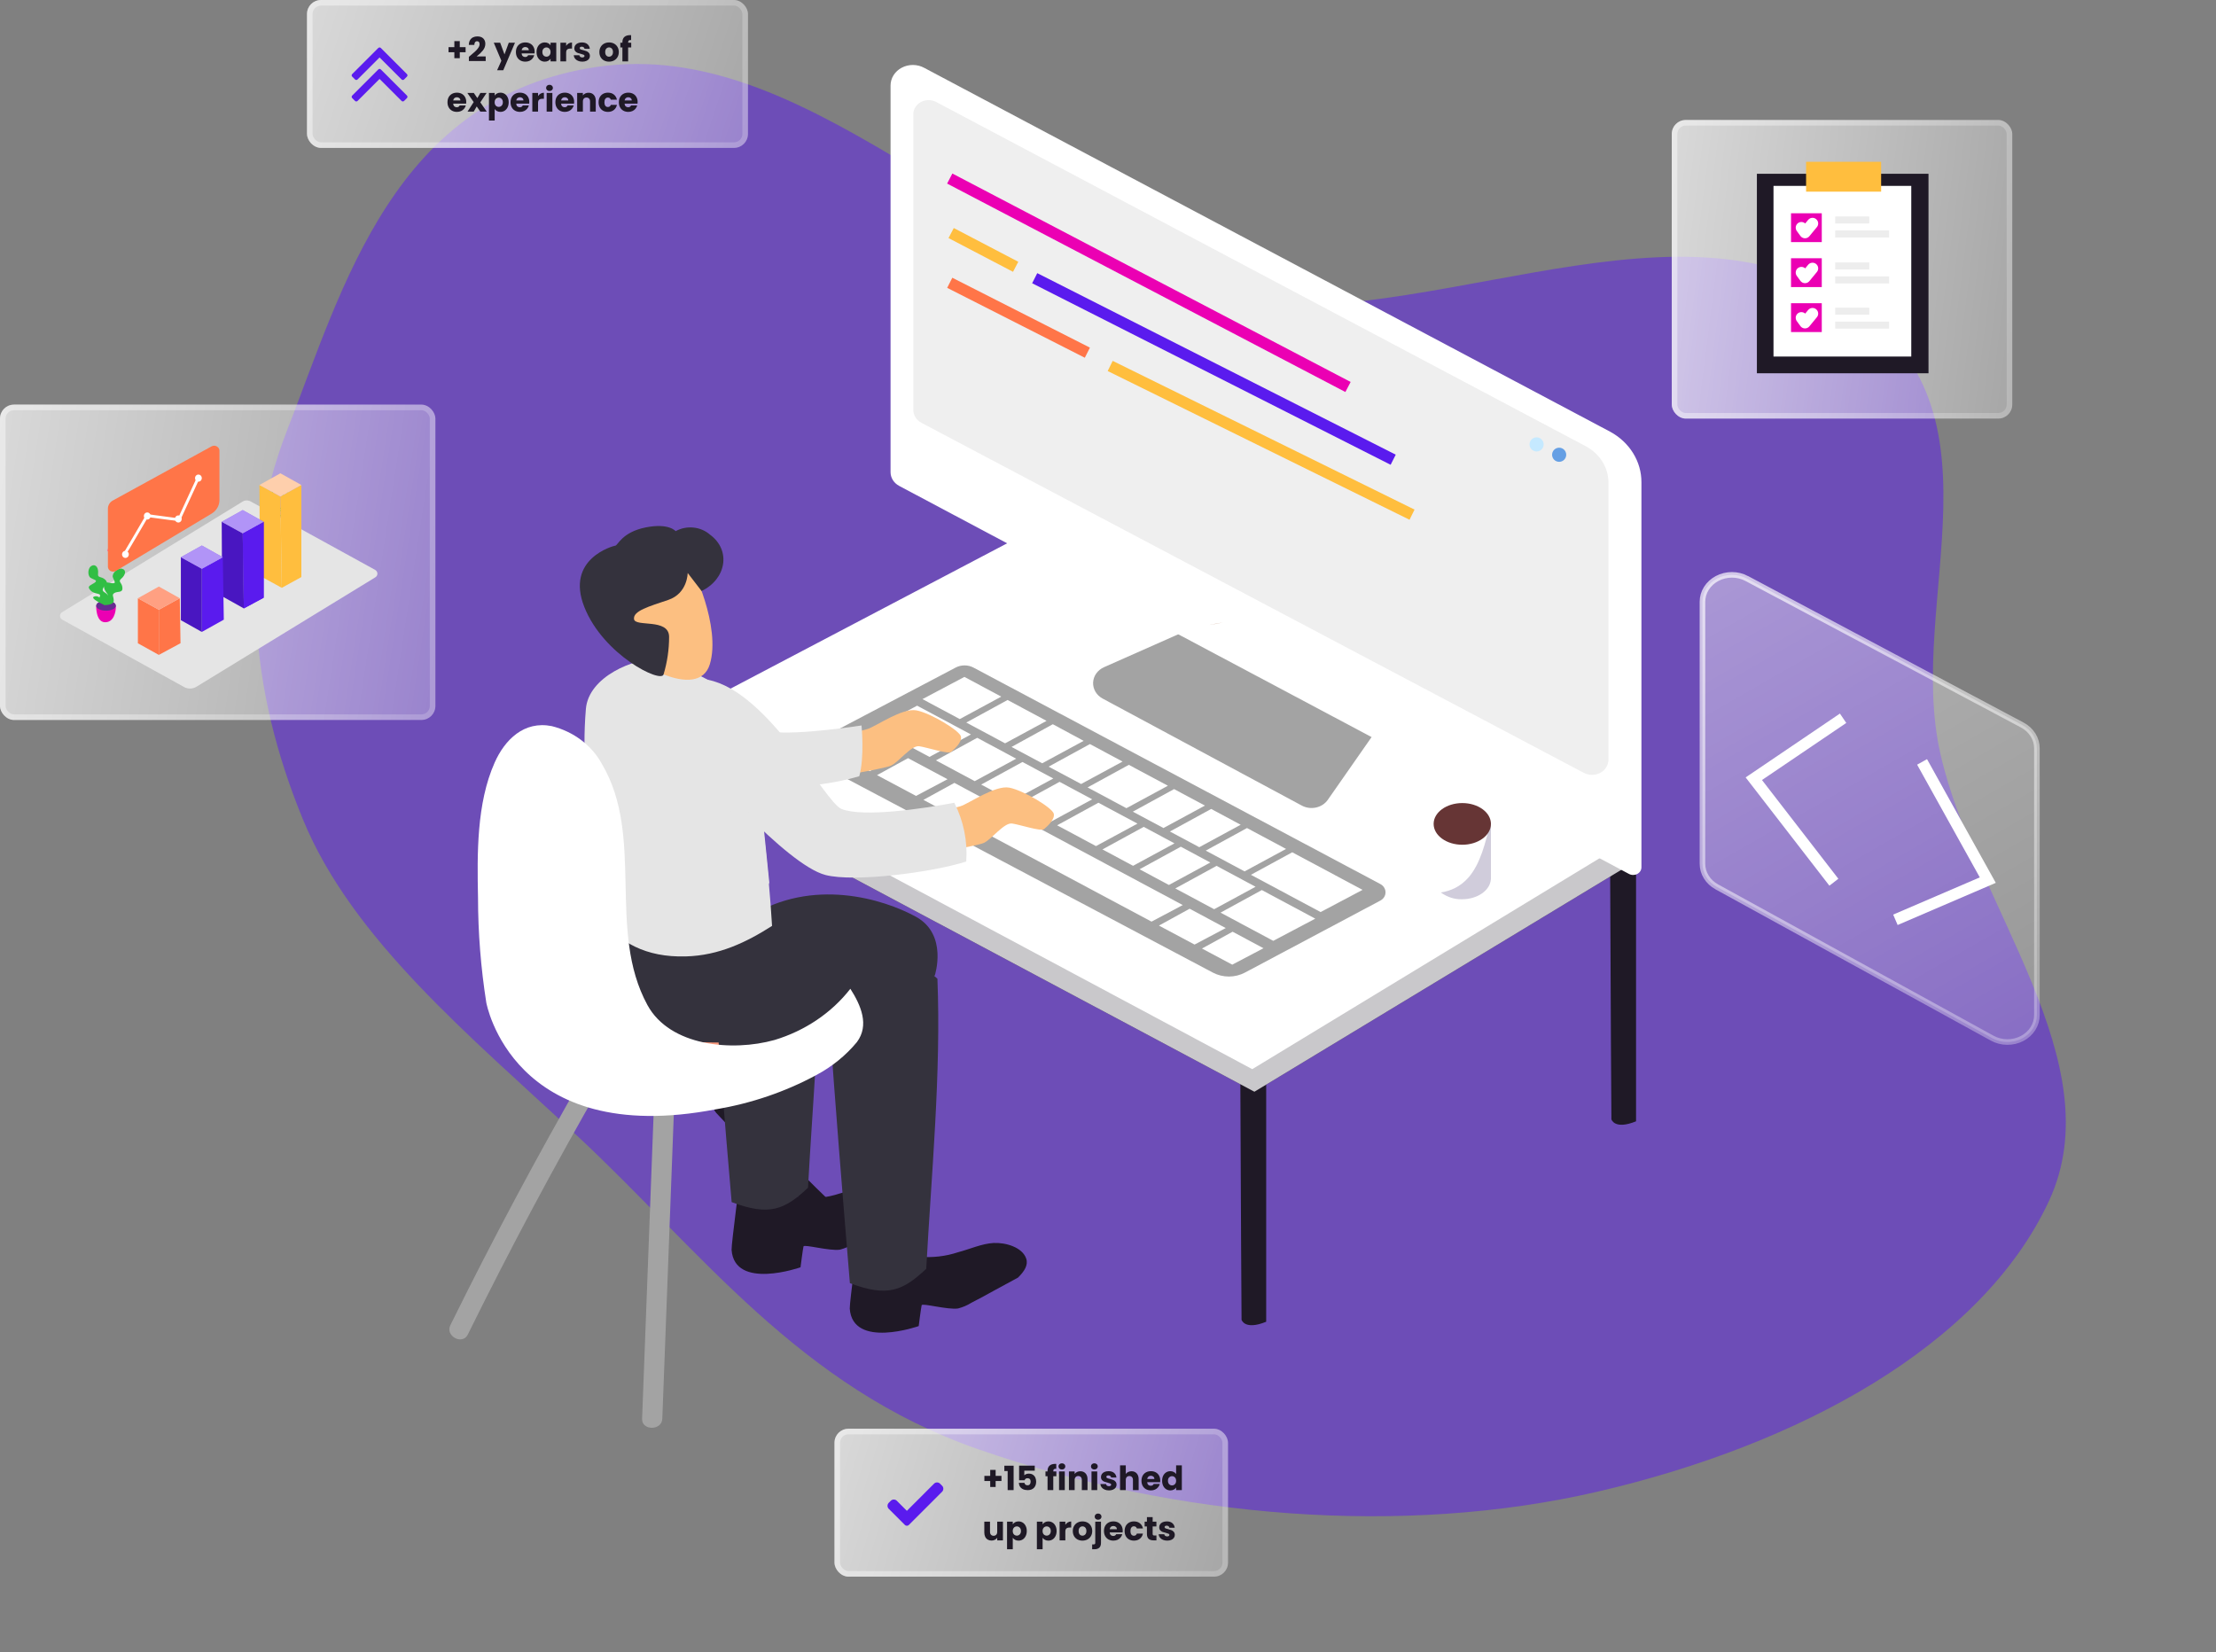 <svg width="794" height="592" viewBox="0 0 794 592" fill="none" xmlns="http://www.w3.org/2000/svg">
<rect x="0" y="0" width="794" height="592" fill="#808080" stroke="none"/>
<path fill-rule="evenodd" clip-rule="evenodd" d="M428.441 107.287C507.576 121.959 595.275 67.087 660.008 106.627C722.52 144.809 682.489 214.378 695.281 270.277C707.811 325.033 757.222 380.817 734.113 430.453C709.92 482.418 644.334 517.893 572.229 534.586C503.023 550.607 421.785 544.209 350.352 519.295C286.453 497.009 251.13 448.367 207.007 407.206C168.066 370.878 126.249 336.586 108.597 293.761C89.169 246.629 85.51 198.609 102.796 154.393C122.942 102.864 141.105 34.505 214.082 23.949C289.371 13.058 349.868 92.719 428.441 107.287Z" fill="#5A1BEE" fill-opacity="0.5"/>
<path d="M229.223 267.664C229.392 315.068 229.681 357.737 229.681 357.737C229.681 357.737 230.767 361.604 238.511 358.449V264.82C235.423 265.775 232.335 266.686 229.223 267.664Z" fill="#5B434D"/>
<path d="M444.394 382.873C444.563 430.276 444.852 472.946 444.852 472.946C444.852 472.946 445.938 476.813 453.682 473.657V380.117C450.594 381.006 447.506 381.984 444.394 382.873Z" fill="#1F1926"/>
<path d="M576.913 311.045C577.081 358.449 577.371 401.118 577.371 401.118C577.371 401.118 578.457 404.985 586.201 401.83V308.289C583.137 309.223 580.049 310.156 576.913 311.045Z" fill="#1F1926"/>
<path d="M227.414 264.82V272.887L449.46 391.229L586.008 308.623L586.225 299.6" fill="#1F1926"/>
<path opacity="0.76" d="M227.414 264.82V272.887L449.46 391.229L586.008 308.623L586.225 299.6" fill="white"/>
<path d="M227.414 264.82L370.282 189.747L586.225 299.6L448.688 383.139L227.414 264.82Z" fill="white"/>
<path d="M425.673 225.75L395.589 239.084C394.454 239.586 393.489 240.363 392.797 241.332C392.105 242.301 391.714 243.425 391.664 244.584C391.614 245.743 391.909 246.892 392.515 247.909C393.122 248.925 394.018 249.77 395.107 250.352L466.444 288.688C467.986 289.515 469.816 289.762 471.551 289.377C473.286 288.992 474.793 288.005 475.756 286.621L493.078 261.797" fill="#A3A3A3"/>
<path d="M576.912 154.7L331.151 24.313C329.934 23.647 328.548 23.292 327.133 23.282C325.718 23.272 324.326 23.609 323.098 24.258C321.871 24.907 320.853 25.845 320.149 26.975C319.444 28.105 319.078 29.388 319.089 30.691V169.213C319.092 170.209 319.378 171.186 319.92 172.048C320.462 172.91 321.24 173.626 322.177 174.124L583.667 313.179C584.12 313.422 584.634 313.55 585.157 313.551C585.681 313.552 586.196 313.426 586.649 313.184C587.102 312.943 587.478 312.595 587.738 312.176C587.999 311.758 588.134 311.283 588.131 310.801V172.835C588.146 169.172 587.118 165.57 585.15 162.388C583.181 159.206 580.341 156.555 576.912 154.7Z" fill="white"/>
<path d="M335.421 36.536L568.131 159.879C570.617 161.195 572.682 163.093 574.117 165.379C575.553 167.666 576.309 170.26 576.309 172.902V272.242C576.312 273.196 576.042 274.133 575.527 274.959C575.011 275.786 574.269 276.472 573.373 276.95C572.478 277.428 571.462 277.68 570.427 277.68C569.392 277.681 568.376 277.43 567.48 276.954L330.162 151.522C329.275 151.053 328.538 150.377 328.025 149.561C327.513 148.746 327.243 147.82 327.243 146.878V40.981C327.232 40.094 327.475 39.22 327.948 38.447C328.421 37.674 329.107 37.03 329.936 36.579C330.766 36.128 331.709 35.887 332.672 35.879C333.635 35.872 334.584 36.098 335.421 36.536Z" fill="#EFEFEF"/>
<path d="M435.815 223.518C437.189 223.274 438.301 223.067 438.298 223.055C438.296 223.043 437.18 223.23 435.806 223.474C434.433 223.718 433.321 223.925 433.323 223.937C433.326 223.949 434.442 223.761 435.815 223.518Z" fill="#AB643C"/>
<path d="M558.65 165.501C560.049 165.501 561.183 164.367 561.183 162.968C561.183 161.568 560.049 160.434 558.65 160.434C557.251 160.434 556.117 161.568 556.117 162.968C556.117 164.367 557.251 165.501 558.65 165.501Z" fill="#659FE4"/>
<path d="M550.568 161.79C551.967 161.79 553.101 160.655 553.101 159.256C553.101 157.857 551.967 156.723 550.568 156.723C549.169 156.723 548.035 157.857 548.035 159.256C548.035 160.655 549.169 161.79 550.568 161.79Z" fill="#C5E9FF"/>
<path d="M340.295 63.983L482.994 138.677" stroke="#EB00B3" stroke-width="4.06" stroke-miterlimit="10"/>
<path d="M340.801 83.517L363.913 95.607" stroke="#FFBE3E" stroke-width="4.06" stroke-miterlimit="10"/>
<path d="M370.74 99.696L499.182 164.746" stroke="#5A1BEE" stroke-width="4.06" stroke-miterlimit="10"/>
<path d="M340.295 101.341L389.606 126.387" stroke="#FF7548" stroke-width="4.06" stroke-miterlimit="10"/>
<path d="M397.784 131.143L505.937 184.436" stroke="#FFBE3E" stroke-width="4.06" stroke-miterlimit="10"/>
<path d="M729.831 268.188V268.193V363.755V363.758C729.835 365.448 729.352 367.115 728.424 368.589C727.494 370.063 726.151 371.294 724.521 372.147C722.892 373 721.04 373.442 719.156 373.422C717.272 373.402 715.431 372.922 713.824 372.036L713.822 372.035L615.127 317.809L615.126 317.808C613.549 316.944 612.254 315.722 611.359 314.27C610.464 312.82 609.999 311.186 610 309.53V309.529L610 215.656L610 215.654C609.998 213.976 610.476 212.322 611.393 210.857C612.311 209.392 613.638 208.165 615.249 207.308C616.86 206.452 618.693 205.999 620.563 206C622.433 206.001 624.266 206.456 625.875 207.315L625.876 207.316L724.572 259.808L724.573 259.809C726.191 260.667 727.523 261.899 728.443 263.371C729.362 264.842 729.839 266.504 729.831 268.188Z" fill="url(#paint0_linear)" fill-opacity="0.6" stroke="url(#paint1_linear)" stroke-width="2"/>
<path d="M660.386 257.392L628.396 279.06L657.081 316.152" stroke="white" stroke-width="4.06" stroke-miterlimit="10"/>
<path d="M688.685 273.037L712.231 315.396L679.131 329.619" stroke="white" stroke-width="4.06" stroke-miterlimit="10"/>
<path d="M342.345 239.262L290.5 266.553C289.96 266.842 289.511 267.257 289.199 267.756C288.887 268.256 288.722 268.822 288.722 269.398C288.722 269.974 288.887 270.54 289.199 271.039C289.511 271.538 289.96 271.953 290.5 272.242L434.575 348.537C436.321 349.463 438.301 349.951 440.317 349.951C442.332 349.951 444.312 349.463 446.058 348.537L494.574 322.735C495.14 322.435 495.611 322.003 495.938 321.482C496.265 320.961 496.437 320.37 496.437 319.768C496.437 319.166 496.265 318.575 495.938 318.054C495.611 317.533 495.14 317.101 494.574 316.801L348.859 239.262C347.871 238.729 346.747 238.448 345.602 238.448C344.457 238.448 343.333 238.729 342.345 239.262Z" fill="#A3A3A3"/>
<path d="M420.679 282.776L405.89 290.866L416.867 296.733L431.728 288.688L420.679 282.776Z" fill="white"/>
<path d="M404.467 274.087L389.678 282.176L403.599 289.621L418.46 281.576L404.467 274.087Z" fill="white"/>
<path d="M345.554 242.573L330.524 250.53L343.889 257.686L358.75 249.641L345.554 242.573Z" fill="white"/>
<path d="M377.23 259.53L362.441 267.664L373.418 273.531L388.279 265.486L377.23 259.53Z" fill="white"/>
<path d="M361.018 250.841L346.229 258.93L360.125 266.375C361.766 265.508 371.078 260.441 374.986 258.33L361.018 250.841Z" fill="white"/>
<path d="M433.972 289.888L419.183 297.978L429.702 303.6L444.539 295.555L433.972 289.888Z" fill="white"/>
<path d="M390.523 266.642L375.734 274.731L387.362 280.954L402.223 272.909L390.523 266.642Z" fill="white"/>
<path d="M446.806 296.733L432.018 304.823L445.938 312.268L460.799 304.222L446.806 296.733Z" fill="white"/>
<path d="M463.018 305.423L448.206 313.49L473.175 326.846L488.205 318.89L463.018 305.423Z" fill="white"/>
<path d="M328.618 252.885L313.588 260.841L333.033 271.242L347.894 263.197L328.618 252.885Z" fill="white"/>
<path d="M366.349 273.065L351.561 281.154L362.538 287.021L377.399 278.976L366.349 273.065Z" fill="white"/>
<path d="M393.562 287.666L378.774 295.755L392.694 303.2L407.555 295.155L393.562 287.666Z" fill="white"/>
<path d="M379.642 280.176L364.854 288.266L376.482 294.488L391.343 286.443L379.642 280.176Z" fill="white"/>
<path d="M409.799 296.311L395.01 304.4L405.987 310.267L420.824 302.222L409.799 296.311Z" fill="white"/>
<path d="M423.091 303.422L408.303 311.512L418.821 317.134L433.658 309.089L423.091 303.422Z" fill="white"/>
<path d="M350.138 264.397L335.349 272.487L349.245 279.932L364.106 271.887L350.138 264.397Z" fill="white"/>
<path d="M435.902 310.29L421.113 318.379L435.033 325.824L449.87 317.779L435.902 310.29Z" fill="white"/>
<path d="M437.325 327.046L456.215 337.158L471.269 329.202L452.114 318.957L437.325 327.046Z" fill="white"/>
<path d="M426.252 325.646L415.251 331.691L428.013 338.492L439.183 332.58L426.252 325.646Z" fill="white"/>
<path d="M430.667 339.914L441.523 345.692L452.717 339.803L441.644 333.891L430.667 339.914Z" fill="white"/>
<path d="M310.066 263.486L298.534 269.398L311.61 276.354L322.925 270.376L310.066 263.486Z" fill="white"/>
<path d="M325.361 271.687L314.24 277.776L328.208 285.221L339.498 279.243L325.361 271.687Z" fill="white"/>
<path d="M341.959 280.554L330.862 286.643L412.597 330.269L423.791 324.335L341.959 280.554Z" fill="white"/>
<path d="M523.94 322.261C529.61 322.261 534.206 318.916 534.206 314.791C534.206 310.665 529.61 307.321 523.94 307.321C518.27 307.321 513.674 310.665 513.674 314.791C513.674 318.916 518.27 322.261 523.94 322.261Z" fill="white"/>
<path d="M534.206 294.679V315.223C534.206 315.223 526.575 325.771 513.674 315.394V294.679" fill="white"/>
<path opacity="0.21" d="M526.113 314.515C523.248 317.747 519.789 319.282 516.241 319.831C518.605 321.508 521.207 322.339 523.832 322.255C529.341 322.255 533.842 319.136 534.173 315.193L534.206 315.153V294.679H534.013C532.267 301.999 530.427 309.602 526.113 314.515Z" fill="#200A52"/>
<path d="M514.886 301.861C514.886 301.861 512.964 297.932 511.153 300.214C509.342 302.496 510.925 310.345 516.241 311.103V314.216C516.241 314.216 509.57 313.005 508.665 304.991C507.759 296.977 512.059 295.742 514.208 297.949" fill="white"/>
<path d="M523.94 302.724C529.61 302.724 534.206 299.379 534.206 295.254C534.206 291.128 529.61 287.784 523.94 287.784C518.27 287.784 513.674 291.128 513.674 295.254C513.674 299.379 518.27 302.724 523.94 302.724Z" fill="#663535"/>
<path d="M290.959 341.003C279.765 333.802 266.593 329.891 252.359 332.736C237.208 335.803 224.084 344.581 208.644 346.737C206.232 347.07 196.461 346.492 194.965 347.803C151.999 385.273 272.165 381.25 272.165 381.25C283.818 372.361 294.795 363.805 306.375 354.915C302.852 347.803 297.062 344.959 290.959 341.003Z" fill="#F8997C"/>
<path d="M234.337 395.407L230.067 508.437C229.898 512.727 237.136 512.727 237.305 508.437L241.575 395.407C241.816 391.118 234.603 391.14 234.337 395.407Z" fill="#A3A3A3"/>
<path d="M324.493 455.878C302.619 436.158 281.711 415.579 261.768 394.14C258.728 390.873 253.637 395.607 256.653 398.852C276.564 420.275 297.473 440.855 319.378 460.589C322.707 463.59 327.846 458.789 324.493 455.878Z" fill="#1F1926"/>
<path d="M209.344 384.962C192.36 414.49 176.365 444.47 161.359 474.902C159.453 478.769 165.678 482.169 167.608 478.257C182.613 447.826 198.608 417.846 215.592 388.318C217.764 384.539 211.539 381.161 209.344 384.962Z" fill="#A3A3A3"/>
<path d="M293.95 265.442C295.422 265.109 307.798 262.175 310.838 261.242C313.878 260.308 323.286 253.574 328.401 254.574C333.515 255.574 343.817 261.819 344.299 263.908C344.782 265.997 341.887 268.531 340.801 269.442C339.716 270.353 332.261 267.842 329.366 267.42C326.471 266.998 321.863 273.309 319.137 274.42C316.411 275.531 298.8 278.443 298.8 278.443" fill="#FCBF81"/>
<path d="M327.219 293.133C328.69 292.799 341.067 289.866 344.106 288.932C347.146 287.999 356.555 281.265 361.669 282.265C366.784 283.265 377.085 289.51 377.568 291.599C378.05 293.688 375.155 296.222 374.07 297.133C372.984 298.044 365.529 295.533 362.634 295.111C359.739 294.688 355.131 301 352.405 302.111C349.679 303.222 332.068 306.134 332.068 306.134" fill="#FCBF81"/>
<path d="M322.418 436.766C324.661 434.543 326.133 432.321 325.361 429.987C323.986 425.831 317.858 424.142 313.66 424.365C309.463 424.587 305.12 426.587 300.874 427.698C296.435 429.166 291.696 429.705 287.002 429.276C286.247 429.174 285.559 428.818 285.072 428.276C283.771 428.01 282.568 427.435 281.582 426.609C280.596 425.783 279.861 424.733 279.451 423.565L265.555 418.986C265.555 418.986 262.009 446.033 262.129 447.877C263.167 462.479 286.833 454.145 286.833 454.145C286.833 454.145 287.678 447.477 287.895 446.655C288.112 445.833 297.183 448.366 300.922 447.833C302.642 447.391 304.272 446.692 305.747 445.766C308.546 444.344 311.296 442.833 314.022 441.321C316.748 439.81 319.595 438.321 322.418 436.766Z" fill="#1F1926"/>
<path d="M270.525 336.936C265.314 337.403 260.103 338.025 254.916 338.714C257.071 369.427 259.484 400.118 262.154 430.787C275.664 435.877 281.14 433.521 289.511 425.631C291.104 396.363 293.878 365.627 293.806 336.114C286.086 336.425 278.317 336.736 270.525 336.936Z" fill="#34323D"/>
<path d="M214.386 328.513C214.386 328.513 212.142 362.138 230.477 369.627C248.812 377.117 286.423 373.383 304.927 363.382C314.493 358.015 324.533 353.399 334.939 349.581C334.939 349.581 339.764 334.869 328.16 328.513C316.555 322.157 291.128 314.29 268.498 328.513" fill="#34323D"/>
<path d="M307.87 278.176C309.825 271.309 308.691 259.975 308.691 259.975C308.691 259.975 285.796 263.575 276.146 262.197C266.496 260.819 250.718 242.196 250.718 242.196L252.865 279.087C271.152 282.621 290.09 283.377 307.87 278.176Z" fill="#E5E5E5"/>
<path d="M364.757 457.834C367.001 455.611 368.473 453.389 367.701 451.056C366.325 446.9 360.198 445.211 356 445.433C351.802 445.655 347.46 447.655 343.214 448.766C338.774 450.234 334.036 450.773 329.342 450.344C328.586 450.242 327.899 449.886 327.412 449.344C326.11 449.078 324.907 448.504 323.921 447.677C322.935 446.851 322.201 445.801 321.791 444.633L307.895 440.055C307.895 440.055 304.348 467.101 304.469 468.946C305.506 483.547 329.173 475.213 329.173 475.213C329.173 475.213 330.017 468.546 330.234 467.723C330.452 466.901 339.523 469.435 343.262 468.901C344.982 468.459 346.611 467.761 348.087 466.834C350.885 465.412 353.636 463.901 356.362 462.39C359.088 460.878 361.959 459.389 364.757 457.834Z" fill="#1F1926"/>
<path d="M311.296 337.335C306.471 335.246 301.502 335.469 295.76 335.491C296.556 346.314 296.122 350.203 296.845 361.004L297.038 363.871C299.258 395.873 301.863 427.853 304.517 459.833C318.027 464.923 323.503 462.567 331.875 454.677C333.733 420.608 337.231 384.65 335.88 350.736C328.087 343.625 321.188 341.602 311.296 337.335Z" fill="#34323D"/>
<path d="M214.073 321.557C214.073 322.379 214.241 325.157 214.386 328.513C221.986 337.736 231.274 343.136 245.749 342.736C257.546 342.425 267.461 337.669 276.629 331.802C275.471 312.134 272.021 278.465 266.641 255.063C266.183 253.085 260.61 251.752 258.969 250.93C255.133 248.996 257.377 245.663 253.613 243.596C248.155 240.667 242.47 238.112 236.605 235.951H236.461C227.076 235.817 210.888 242.485 209.923 254.063C208.451 271.842 210.574 282.621 212.07 300.378C212.625 307.534 213.421 314.601 214.073 321.557Z" fill="#E5E5E5"/>
<path d="M246.762 202.237C247.992 202.526 258.414 224.617 254.337 238.04C250.26 251.463 225.508 237.662 219.284 227.439C213.059 217.216 223.361 196.548 246.762 202.237Z" fill="#FCBF81"/>
<path d="M246.4 205.326C246.4 205.326 246.4 212.616 239.476 214.971C232.552 217.327 226.786 218.905 227.172 221.861C227.558 224.817 239.693 221.439 239.741 228.195C239.746 232.746 239.08 237.276 237.763 241.662C236.991 244.974 216.22 234.817 209.368 217.527C202.517 200.237 219.669 195.637 220.514 195.526C221.358 195.414 222.926 190.703 231.298 189.014C239.669 187.325 242.082 190.347 242.082 190.347C243.992 189.287 246.227 188.832 248.445 189.053C250.663 189.274 252.741 190.158 254.361 191.57C262.105 197.237 260.151 207.593 251.37 211.793L246.4 205.326Z" fill="#34323D"/>
<path d="M341.935 287.666C331.151 289.733 309.246 293.022 301.501 289.888C295.494 287.466 275.446 247.863 253.662 243.618L250.718 273.842C250.718 273.842 281.526 309.845 295.76 313.556C306.109 316.246 333.974 312.645 346.205 308.734C346.735 301.492 345.266 294.244 341.935 287.666Z" fill="#E5E5E5"/>
<path d="M273.685 296.978C272.117 295.111 254.265 276.487 254.265 276.487L275.712 316.957L273.685 296.978Z" fill="#E5E5E5"/>
<path d="M304.686 354.337C297.985 362.942 288.489 369.362 277.569 372.672C262.274 376.961 240.031 374.894 231.997 360.204C217.378 333.402 231.105 299.844 215.665 273.776C213.882 270.481 211.364 267.569 208.275 265.233C205.186 262.897 201.596 261.188 197.74 260.219C187.728 258.197 180.852 265.131 177.234 273.287C170.72 287.91 170.961 306.111 171.275 321.69C171.291 334.274 172.282 346.84 174.242 359.293C174.242 359.293 183.603 411.541 256.557 397.518C269.191 395.408 281.325 391.271 292.406 385.295C298.084 382.279 303.054 378.252 307.026 373.45C311.537 367.405 308.522 360.315 304.686 354.337Z" fill="white"/>
<rect x="599" y="43" width="122" height="107" rx="5" fill="url(#paint2_linear)"/>
<rect x="600" y="44" width="120" height="105" rx="4" stroke="url(#paint3_linear)" stroke-opacity="0.6" stroke-width="2"/>
<path d="M690.987 62.277H629.5V133.763H690.987V62.277Z" fill="#1F1926"/>
<path d="M684.815 66.614H635.451V127.771H684.815V66.614Z" fill="white"/>
<path d="M674.016 57.98H647.129V68.682H674.016V57.98Z" fill="#FFBE3E"/>
<path opacity="0.21" d="M669.758 94.047H657.561V96.567H669.758V94.047Z" fill="#A8A8A8"/>
<path opacity="0.21" d="M676.883 99.056H657.561V101.576H676.883V99.056Z" fill="#A8A8A8"/>
<path opacity="0.21" d="M669.758 110.255H657.561V112.776H669.758V110.255Z" fill="#A8A8A8"/>
<path opacity="0.21" d="M676.883 115.268H657.561V117.789H676.883V115.268Z" fill="#A8A8A8"/>
<path d="M652.749 76.43H641.73V86.76H652.749V76.43Z" fill="#EB00B3"/>
<path d="M652.749 92.546H641.73V102.875H652.749V92.546Z" fill="#EB00B3"/>
<path d="M652.749 108.661H641.73V118.991H652.749V108.661Z" fill="#EB00B3"/>
<path d="M645.439 81.581L646.738 83.357L649.431 80.088" stroke="white" stroke-width="4.06" stroke-linecap="round" stroke-linejoin="round"/>
<path d="M645.439 97.672L646.738 99.448L649.431 96.175" stroke="white" stroke-width="4.06" stroke-linecap="round" stroke-linejoin="round"/>
<path d="M645.439 113.88L646.738 115.657L649.431 112.387" stroke="white" stroke-width="4.06" stroke-linecap="round" stroke-linejoin="round"/>
<path opacity="0.21" d="M669.758 77.567H657.561V80.088H669.758V77.567Z" fill="#A8A8A8"/>
<path opacity="0.21" d="M676.883 82.576H657.561V85.097H676.883V82.576Z" fill="#A8A8A8"/>
<rect y="145" width="156" height="113" rx="5" fill="url(#paint4_linear)"/>
<rect x="1" y="146" width="154" height="111" rx="4" stroke="url(#paint5_linear)" stroke-opacity="0.6" stroke-width="2"/>
<path d="M86.908 179.758L22.253 219.387C22.015 219.532 21.82 219.733 21.686 219.971C21.553 220.209 21.487 220.476 21.493 220.745C21.499 221.015 21.578 221.278 21.722 221.51C21.866 221.742 22.071 221.935 22.316 222.07L65.977 246.209C66.646 246.579 67.409 246.766 68.183 246.749C68.957 246.732 69.71 246.513 70.361 246.114L134.468 206.898C134.707 206.752 134.902 206.551 135.035 206.313C135.167 206.075 135.234 205.808 135.227 205.539C135.22 205.269 135.141 205.006 134.997 204.774C134.852 204.542 134.648 204.349 134.402 204.215L89.801 179.691C89.359 179.448 88.855 179.326 88.345 179.338C87.834 179.349 87.337 179.495 86.908 179.758Z" fill="#E5E5E5"/>
<path d="M34.459 217.026C34.459 217.026 34.276 222.77 37.47 222.973C40.665 223.176 41.598 219.474 41.51 217.026" fill="#EB00B3"/>
<path d="M48.714 186.314L42.604 192.201C41.04 193.709 39.127 195.203 38.425 197.302C38.355 197.519 38.708 197.61 38.792 197.396C39.527 195.186 41.73 193.548 43.386 191.967L48.986 186.573C49.14 186.401 48.88 186.156 48.714 186.314Z" fill="#FE65AB"/>
<path d="M104.57 179.901C104.541 179.929 103.638 177.988 103.561 177.802C103.316 177.152 103.095 176.491 102.9 175.819C102.511 174.444 102.247 173.039 102.11 171.621C102.088 171.397 101.721 171.397 101.743 171.621C101.907 173.33 102.254 175.019 102.778 176.662C103.043 177.478 103.352 178.28 103.704 179.065C103.913 179.534 104.031 180.076 104.556 180.276C104.587 180.284 104.621 180.285 104.652 180.277C104.684 180.269 104.713 180.253 104.736 180.23L104.831 180.143C105.004 179.996 104.743 179.747 104.57 179.901Z" fill="#31BE44"/>
<path d="M107.178 177.078C106.983 176.949 106.81 177.25 106.994 177.379C107.178 177.509 106.26 177.981 106.179 178.012L105.14 178.558C104.934 178.666 105.117 178.967 105.323 178.859L106.304 178.345C106.569 178.227 106.823 178.085 107.06 177.921C107.346 177.711 107.53 177.313 107.178 177.078Z" fill="#31BE44"/>
<path d="M102.286 181.769C101.15 181.783 100.027 182.009 98.981 182.434L97.219 173.471C97.175 173.251 96.822 173.346 96.852 173.566L98.614 182.581C98.323 182.712 98.04 182.858 97.766 183.018C97.564 183.137 97.766 183.438 97.95 183.319C99.251 182.545 100.752 182.13 102.286 182.119C102.335 182.119 102.382 182.101 102.416 182.068C102.451 182.035 102.47 181.991 102.47 181.944C102.47 181.898 102.451 181.854 102.416 181.821C102.382 181.788 102.335 181.769 102.286 181.769Z" fill="#31BE44"/>
<path d="M103.021 181.731C101.721 179.079 101.258 176.183 100.817 173.311C100.784 173.09 100.432 173.185 100.45 173.405C100.887 176.312 101.365 179.226 102.683 181.909C102.8 182.112 103.116 181.934 103.021 181.731Z" fill="#31BE44"/>
<path d="M103.685 184.26C103.461 183.638 102.503 183.211 101.908 183.001C101.117 182.736 100.263 182.688 99.444 182.864C99.213 182.91 99.312 183.249 99.543 183.214C100.103 183.096 100.683 183.092 101.245 183.204C101.807 183.315 102.337 183.539 102.8 183.861C102.932 183.942 103.055 184.035 103.168 184.138L103.142 184.663C103.043 184.764 102.253 184.764 102.059 184.768C101.41 184.773 100.763 184.69 100.138 184.523C100.089 184.51 100.038 184.517 99.994 184.541C99.95 184.564 99.918 184.604 99.905 184.65C99.892 184.697 99.899 184.746 99.924 184.788C99.949 184.83 99.99 184.86 100.039 184.872C100.634 185.009 104.174 185.614 103.685 184.26Z" fill="#31BE44"/>
<path d="M100.469 177.932L107.974 173.797V206.796L100.964 210.652L100.469 177.932Z" fill="#FFBE3E"/>
<path d="M100.469 177.932L92.956 173.797L93.132 206.356L100.964 210.652L100.469 177.932Z" fill="#FFBE3E"/>
<path d="M92.956 173.797L100.469 169.609L107.974 173.797L100.469 177.932L92.956 173.797Z" fill="#FECFAC"/>
<path d="M86.966 191.114L94.472 186.982V214.195L87.374 218.026L86.966 191.114Z" fill="#5A1BEE"/>
<path d="M86.966 191.114L79.45 186.982L79.597 213.674L87.374 218.026L86.966 191.114Z" fill="#5A1BEE"/>
<path d="M79.45 186.982L86.966 182.791L94.472 186.982L86.966 191.114L79.45 186.982Z" fill="#5A1BEE"/>
<path d="M86.966 191.114L94.472 186.982V214.195L87.374 218.026L86.966 191.114Z" fill="#5A1BEE"/>
<path opacity="0.19" d="M86.966 191.114L79.45 186.982L79.597 213.674L87.374 218.026L86.966 191.114Z" fill="black"/>
<path opacity="0.53" d="M79.45 186.982L86.966 182.791L94.472 186.982L86.966 191.114L79.45 186.982Z" fill="white"/>
<path d="M72.322 203.812L79.828 199.677L80.191 222.056L72.322 226.454V203.812Z" fill="#5A1BEE"/>
<path d="M72.322 203.812L64.809 199.677V222.238L72.322 226.454V203.812Z" fill="#5A1BEE"/>
<path opacity="0.19" d="M72.322 203.812L64.809 199.677V222.238L72.322 226.454V203.812Z" fill="black"/>
<path d="M64.809 199.677L72.322 195.486L79.828 199.677L72.322 203.812L64.809 199.677Z" fill="#5A1BEE"/>
<path opacity="0.53" d="M64.809 199.677L72.322 195.486L79.828 199.677L72.322 203.812L64.809 199.677Z" fill="white"/>
<path d="M56.914 218.516L64.42 214.384L64.681 230.501L56.914 234.689V218.516Z" fill="#FF7548"/>
<path d="M56.914 218.516L49.401 214.384V230.519L56.914 234.689V218.516Z" fill="#FF7548"/>
<path d="M49.401 214.384L56.914 210.193L64.42 214.384L56.914 218.516L49.401 214.384Z" fill="#FFA082"/>
<path d="M37.992 218.855C39.943 218.855 41.524 218.036 41.524 217.026C41.524 216.015 39.943 215.196 37.992 215.196C36.041 215.196 34.459 216.015 34.459 217.026C34.459 218.036 36.041 218.855 37.992 218.855Z" fill="#662D91"/>
<path d="M37.118 216.543C37.118 216.543 39.769 214.468 38.657 213.233C37.544 211.998 36.497 212.163 36.883 210.935C37.269 209.707 39.204 209.084 37.68 207.717C36.156 206.349 34.918 207.283 35.135 205.509C35.352 203.735 34.485 202.011 32.91 202.728C31.334 203.445 31.334 206.349 32.447 207.055C33.56 207.762 35.311 207.891 33.809 208.885C32.307 209.879 30.982 210.043 32.447 211.589C33.912 213.135 36.387 212.394 35.781 213.741C35.175 215.088 35.532 215.644 37.118 216.543Z" fill="#31BE44"/>
<path d="M37.291 216.833C37.291 216.833 40.72 216.959 40.75 215.329C40.779 213.699 39.879 213.163 41.025 212.488C42.171 211.813 44.047 212.572 43.864 210.585C43.68 208.598 42.097 208.514 43.496 207.325C44.895 206.135 45.439 204.306 43.772 203.826C42.105 203.347 40.07 205.537 40.412 206.769C40.753 208 41.972 209.217 40.155 209C38.337 208.784 37.217 208.08 37.25 210.162C37.283 212.243 39.637 213.254 38.245 213.881C36.853 214.507 36.718 215.171 37.291 216.833Z" fill="#31BE44"/>
<path d="M37.474 216.833C37.474 216.833 36.207 213.167 33.901 213.723C31.595 214.279 37.474 216.833 37.474 216.833Z" fill="#31BE44"/>
<path d="M38.664 182.259V203.078C38.665 203.397 38.755 203.709 38.925 203.984C39.096 204.258 39.34 204.484 39.633 204.638C39.926 204.792 40.257 204.869 40.591 204.86C40.926 204.852 41.252 204.758 41.535 204.589L75.814 184.064C76.677 183.548 77.387 182.832 77.88 181.982C78.372 181.133 78.631 180.179 78.631 179.209V161.525C78.631 161.209 78.543 160.898 78.377 160.625C78.211 160.351 77.973 160.124 77.686 159.966C77.398 159.808 77.073 159.724 76.741 159.724C76.409 159.724 76.083 159.807 75.796 159.964C68.254 164.113 47.771 175.357 40.445 179.352C39.906 179.645 39.458 180.068 39.145 180.578C38.833 181.089 38.667 181.668 38.664 182.259Z" fill="#FF7548"/>
<path d="M44.539 198.666C44.737 198.547 52.761 184.761 52.761 184.761L64.097 186.265L71.074 171.156" stroke="white" stroke-width="1.015" stroke-miterlimit="10"/>
<path d="M71.092 172.107C71.486 172.107 71.804 171.759 71.804 171.33C71.804 170.902 71.486 170.554 71.092 170.554C70.699 170.554 70.38 170.902 70.38 171.33C70.38 171.759 70.699 172.107 71.092 172.107Z" fill="white" stroke="white" stroke-width="1.015" stroke-miterlimit="10"/>
<path d="M63.891 186.755C64.284 186.755 64.603 186.407 64.603 185.978C64.603 185.549 64.284 185.201 63.891 185.201C63.498 185.201 63.179 185.549 63.179 185.978C63.179 186.407 63.498 186.755 63.891 186.755Z" fill="white" stroke="white" stroke-width="1.015" stroke-miterlimit="10"/>
<path d="M52.761 185.688C53.154 185.688 53.473 185.34 53.473 184.911C53.473 184.482 53.154 184.134 52.761 184.134C52.368 184.134 52.049 184.482 52.049 184.911C52.049 185.34 52.368 185.688 52.761 185.688Z" fill="white" stroke="white" stroke-width="1.015" stroke-miterlimit="10"/>
<path d="M44.94 199.443C45.333 199.443 45.652 199.095 45.652 198.666C45.652 198.237 45.333 197.89 44.94 197.89C44.546 197.89 44.227 198.237 44.227 198.666C44.227 199.095 44.546 199.443 44.94 199.443Z" fill="white" stroke="white" stroke-width="1.015" stroke-miterlimit="10"/>
<rect x="110" width="158" height="53" rx="5" fill="url(#paint6_linear)"/>
<rect x="111" y="1" width="156" height="51" rx="4" stroke="url(#paint7_linear)" stroke-opacity="0.6" stroke-width="2"/>
<path d="M166.828 18.724H164.74V20.86H162.796V18.724H160.708V16.888H162.796V14.74H164.74V16.888H166.828V18.724ZM168.003 20.356C168.275 20.14 168.399 20.04 168.375 20.056C169.159 19.408 169.775 18.876 170.223 18.46C170.679 18.044 171.063 17.608 171.375 17.152C171.687 16.696 171.843 16.252 171.843 15.82C171.843 15.492 171.767 15.236 171.615 15.052C171.463 14.868 171.235 14.776 170.931 14.776C170.627 14.776 170.387 14.892 170.211 15.124C170.043 15.348 169.959 15.668 169.959 16.084H167.979C167.995 15.404 168.139 14.836 168.411 14.38C168.691 13.924 169.055 13.588 169.503 13.372C169.959 13.156 170.463 13.048 171.015 13.048C171.967 13.048 172.683 13.292 173.163 13.78C173.651 14.268 173.895 14.904 173.895 15.688C173.895 16.544 173.603 17.34 173.019 18.076C172.435 18.804 171.691 19.516 170.787 20.212H174.027V21.88H168.003V20.356ZM184.518 15.304L180.318 25.18H178.11L179.646 21.772L176.922 15.304H179.214L180.762 19.492L182.298 15.304H184.518ZM191.572 18.544C191.572 18.736 191.56 18.936 191.536 19.144H186.892C186.924 19.56 187.056 19.88 187.288 20.104C187.528 20.32 187.82 20.428 188.164 20.428C188.676 20.428 189.032 20.212 189.232 19.78H191.416C191.304 20.22 191.1 20.616 190.804 20.968C190.516 21.32 190.152 21.596 189.712 21.796C189.272 21.996 188.78 22.096 188.236 22.096C187.58 22.096 186.996 21.956 186.484 21.676C185.972 21.396 185.572 20.996 185.284 20.476C184.996 19.956 184.852 19.348 184.852 18.652C184.852 17.956 184.992 17.348 185.272 16.828C185.56 16.308 185.96 15.908 186.472 15.628C186.984 15.348 187.572 15.208 188.236 15.208C188.884 15.208 189.46 15.344 189.964 15.616C190.468 15.888 190.86 16.276 191.14 16.78C191.428 17.284 191.572 17.872 191.572 18.544ZM189.472 18.004C189.472 17.652 189.352 17.372 189.112 17.164C188.872 16.956 188.572 16.852 188.212 16.852C187.868 16.852 187.576 16.952 187.336 17.152C187.104 17.352 186.96 17.636 186.904 18.004H189.472ZM192.246 18.64C192.246 17.952 192.374 17.348 192.63 16.828C192.894 16.308 193.25 15.908 193.698 15.628C194.146 15.348 194.646 15.208 195.198 15.208C195.67 15.208 196.082 15.304 196.434 15.496C196.794 15.688 197.07 15.94 197.262 16.252V15.304H199.314V22H197.262V21.052C197.062 21.364 196.782 21.616 196.422 21.808C196.07 22 195.658 22.096 195.186 22.096C194.642 22.096 194.146 21.956 193.698 21.676C193.25 21.388 192.894 20.984 192.63 20.464C192.374 19.936 192.246 19.328 192.246 18.64ZM197.262 18.652C197.262 18.14 197.118 17.736 196.83 17.44C196.55 17.144 196.206 16.996 195.798 16.996C195.39 16.996 195.042 17.144 194.754 17.44C194.474 17.728 194.334 18.128 194.334 18.64C194.334 19.152 194.474 19.56 194.754 19.864C195.042 20.16 195.39 20.308 195.798 20.308C196.206 20.308 196.55 20.16 196.83 19.864C197.118 19.568 197.262 19.164 197.262 18.652ZM202.851 16.42C203.091 16.052 203.391 15.764 203.751 15.556C204.111 15.34 204.511 15.232 204.951 15.232V17.404H204.387C203.875 17.404 203.491 17.516 203.235 17.74C202.979 17.956 202.851 18.34 202.851 18.892V22H200.799V15.304H202.851V16.42ZM208.656 22.096C208.072 22.096 207.552 21.996 207.096 21.796C206.64 21.596 206.28 21.324 206.016 20.98C205.752 20.628 205.604 20.236 205.572 19.804H207.6C207.624 20.036 207.732 20.224 207.924 20.368C208.116 20.512 208.352 20.584 208.632 20.584C208.888 20.584 209.084 20.536 209.22 20.44C209.364 20.336 209.436 20.204 209.436 20.044C209.436 19.852 209.336 19.712 209.136 19.624C208.936 19.528 208.612 19.424 208.164 19.312C207.684 19.2 207.284 19.084 206.964 18.964C206.644 18.836 206.368 18.64 206.136 18.376C205.904 18.104 205.788 17.74 205.788 17.284C205.788 16.9 205.892 16.552 206.1 16.24C206.316 15.92 206.628 15.668 207.036 15.484C207.452 15.3 207.944 15.208 208.512 15.208C209.352 15.208 210.012 15.416 210.492 15.832C210.98 16.248 211.26 16.8 211.332 17.488H209.436C209.404 17.256 209.3 17.072 209.124 16.936C208.956 16.8 208.732 16.732 208.452 16.732C208.212 16.732 208.028 16.78 207.9 16.876C207.772 16.964 207.708 17.088 207.708 17.248C207.708 17.44 207.808 17.584 208.008 17.68C208.216 17.776 208.536 17.872 208.968 17.968C209.464 18.096 209.868 18.224 210.18 18.352C210.492 18.472 210.764 18.672 210.996 18.952C211.236 19.224 211.36 19.592 211.368 20.056C211.368 20.448 211.256 20.8 211.032 21.112C210.816 21.416 210.5 21.656 210.084 21.832C209.676 22.008 209.2 22.096 208.656 22.096ZM218.214 22.096C217.558 22.096 216.966 21.956 216.438 21.676C215.918 21.396 215.506 20.996 215.202 20.476C214.906 19.956 214.758 19.348 214.758 18.652C214.758 17.964 214.91 17.36 215.214 16.84C215.518 16.312 215.934 15.908 216.462 15.628C216.99 15.348 217.582 15.208 218.238 15.208C218.894 15.208 219.486 15.348 220.014 15.628C220.542 15.908 220.958 16.312 221.262 16.84C221.566 17.36 221.718 17.964 221.718 18.652C221.718 19.34 221.562 19.948 221.25 20.476C220.946 20.996 220.526 21.396 219.99 21.676C219.462 21.956 218.87 22.096 218.214 22.096ZM218.214 20.32C218.606 20.32 218.938 20.176 219.21 19.888C219.49 19.6 219.63 19.188 219.63 18.652C219.63 18.116 219.494 17.704 219.222 17.416C218.958 17.128 218.63 16.984 218.238 16.984C217.838 16.984 217.506 17.128 217.242 17.416C216.978 17.696 216.846 18.108 216.846 18.652C216.846 19.188 216.974 19.6 217.23 19.888C217.494 20.176 217.822 20.32 218.214 20.32ZM226.167 17.008H225.062V22H223.011V17.008H222.267V15.304H223.011V15.112C223.011 14.288 223.247 13.664 223.719 13.24C224.191 12.808 224.883 12.592 225.795 12.592C225.947 12.592 226.059 12.596 226.131 12.604V14.344C225.739 14.32 225.463 14.376 225.303 14.512C225.143 14.648 225.062 14.892 225.062 15.244V15.304H226.167V17.008ZM167.056 36.544C167.056 36.736 167.044 36.936 167.02 37.144H162.376C162.408 37.56 162.54 37.88 162.772 38.104C163.012 38.32 163.304 38.428 163.648 38.428C164.16 38.428 164.516 38.212 164.716 37.78H166.9C166.788 38.22 166.584 38.616 166.288 38.968C166 39.32 165.636 39.596 165.196 39.796C164.756 39.996 164.264 40.096 163.72 40.096C163.064 40.096 162.48 39.956 161.968 39.676C161.456 39.396 161.056 38.996 160.768 38.476C160.48 37.956 160.336 37.348 160.336 36.652C160.336 35.956 160.476 35.348 160.756 34.828C161.044 34.308 161.444 33.908 161.956 33.628C162.468 33.348 163.056 33.208 163.72 33.208C164.368 33.208 164.944 33.344 165.448 33.616C165.952 33.888 166.344 34.276 166.624 34.78C166.912 35.284 167.056 35.872 167.056 36.544ZM164.956 36.004C164.956 35.652 164.836 35.372 164.596 35.164C164.356 34.956 164.056 34.852 163.696 34.852C163.352 34.852 163.06 34.952 162.82 35.152C162.588 35.352 162.444 35.636 162.388 36.004H164.956ZM172.099 40L170.815 38.14L169.735 40H167.515L169.723 36.58L167.455 33.304H169.759L171.043 35.152L172.123 33.304H174.343L172.099 36.676L174.403 40H172.099ZM177.245 34.252C177.445 33.94 177.721 33.688 178.073 33.496C178.425 33.304 178.837 33.208 179.309 33.208C179.861 33.208 180.361 33.348 180.809 33.628C181.257 33.908 181.609 34.308 181.865 34.828C182.129 35.348 182.261 35.952 182.261 36.64C182.261 37.328 182.129 37.936 181.865 38.464C181.609 38.984 181.257 39.388 180.809 39.676C180.361 39.956 179.861 40.096 179.309 40.096C178.845 40.096 178.433 40 178.073 39.808C177.721 39.616 177.445 39.368 177.245 39.064V43.192H175.193V33.304H177.245V34.252ZM180.173 36.64C180.173 36.128 180.029 35.728 179.741 35.44C179.461 35.144 179.113 34.996 178.697 34.996C178.289 34.996 177.941 35.144 177.653 35.44C177.373 35.736 177.233 36.14 177.233 36.652C177.233 37.164 177.373 37.568 177.653 37.864C177.941 38.16 178.289 38.308 178.697 38.308C179.105 38.308 179.453 38.16 179.741 37.864C180.029 37.56 180.173 37.152 180.173 36.64ZM189.65 36.544C189.65 36.736 189.638 36.936 189.614 37.144H184.97C185.002 37.56 185.134 37.88 185.366 38.104C185.606 38.32 185.898 38.428 186.242 38.428C186.754 38.428 187.11 38.212 187.31 37.78H189.494C189.382 38.22 189.178 38.616 188.882 38.968C188.594 39.32 188.23 39.596 187.79 39.796C187.35 39.996 186.858 40.096 186.314 40.096C185.658 40.096 185.074 39.956 184.562 39.676C184.05 39.396 183.65 38.996 183.362 38.476C183.074 37.956 182.93 37.348 182.93 36.652C182.93 35.956 183.07 35.348 183.35 34.828C183.638 34.308 184.038 33.908 184.55 33.628C185.062 33.348 185.65 33.208 186.314 33.208C186.962 33.208 187.538 33.344 188.042 33.616C188.546 33.888 188.938 34.276 189.218 34.78C189.506 35.284 189.65 35.872 189.65 36.544ZM187.55 36.004C187.55 35.652 187.43 35.372 187.19 35.164C186.95 34.956 186.65 34.852 186.29 34.852C185.946 34.852 185.654 34.952 185.414 35.152C185.182 35.352 185.038 35.636 184.982 36.004H187.55ZM192.784 34.42C193.024 34.052 193.324 33.764 193.684 33.556C194.044 33.34 194.444 33.232 194.884 33.232V35.404H194.32C193.808 35.404 193.424 35.516 193.168 35.74C192.912 35.956 192.784 36.34 192.784 36.892V40H190.732V33.304H192.784V34.42ZM196.897 32.608C196.537 32.608 196.241 32.504 196.009 32.296C195.785 32.08 195.673 31.816 195.673 31.504C195.673 31.184 195.785 30.92 196.009 30.712C196.241 30.496 196.537 30.388 196.897 30.388C197.249 30.388 197.537 30.496 197.761 30.712C197.993 30.92 198.109 31.184 198.109 31.504C198.109 31.816 197.993 32.08 197.761 32.296C197.537 32.504 197.249 32.608 196.897 32.608ZM197.917 33.304V40H195.865V33.304H197.917ZM205.716 36.544C205.716 36.736 205.704 36.936 205.68 37.144H201.036C201.068 37.56 201.2 37.88 201.432 38.104C201.672 38.32 201.964 38.428 202.308 38.428C202.82 38.428 203.176 38.212 203.376 37.78H205.56C205.448 38.22 205.244 38.616 204.948 38.968C204.66 39.32 204.296 39.596 203.856 39.796C203.416 39.996 202.924 40.096 202.38 40.096C201.724 40.096 201.14 39.956 200.628 39.676C200.116 39.396 199.716 38.996 199.428 38.476C199.14 37.956 198.996 37.348 198.996 36.652C198.996 35.956 199.136 35.348 199.416 34.828C199.704 34.308 200.104 33.908 200.616 33.628C201.128 33.348 201.716 33.208 202.38 33.208C203.028 33.208 203.604 33.344 204.108 33.616C204.612 33.888 205.004 34.276 205.284 34.78C205.572 35.284 205.716 35.872 205.716 36.544ZM203.616 36.004C203.616 35.652 203.496 35.372 203.256 35.164C203.016 34.956 202.716 34.852 202.356 34.852C202.012 34.852 201.72 34.952 201.48 35.152C201.248 35.352 201.104 35.636 201.048 36.004H203.616ZM210.879 33.232C211.663 33.232 212.287 33.488 212.751 34C213.223 34.504 213.459 35.2 213.459 36.088V40H211.419V36.364C211.419 35.916 211.303 35.568 211.071 35.32C210.839 35.072 210.527 34.948 210.135 34.948C209.743 34.948 209.431 35.072 209.199 35.32C208.967 35.568 208.851 35.916 208.851 36.364V40H206.799V33.304H208.851V34.192C209.059 33.896 209.339 33.664 209.691 33.496C210.043 33.32 210.439 33.232 210.879 33.232ZM214.477 36.652C214.477 35.956 214.617 35.348 214.897 34.828C215.185 34.308 215.581 33.908 216.085 33.628C216.597 33.348 217.181 33.208 217.837 33.208C218.677 33.208 219.377 33.428 219.937 33.868C220.505 34.308 220.877 34.928 221.053 35.728H218.869C218.685 35.216 218.329 34.96 217.801 34.96C217.425 34.96 217.125 35.108 216.901 35.404C216.677 35.692 216.565 36.108 216.565 36.652C216.565 37.196 216.677 37.616 216.901 37.912C217.125 38.2 217.425 38.344 217.801 38.344C218.329 38.344 218.685 38.088 218.869 37.576H221.053C220.877 38.36 220.505 38.976 219.937 39.424C219.369 39.872 218.669 40.096 217.837 40.096C217.181 40.096 216.597 39.956 216.085 39.676C215.581 39.396 215.185 38.996 214.897 38.476C214.617 37.956 214.477 37.348 214.477 36.652ZM228.462 36.544C228.462 36.736 228.45 36.936 228.426 37.144H223.782C223.814 37.56 223.946 37.88 224.178 38.104C224.418 38.32 224.71 38.428 225.054 38.428C225.566 38.428 225.922 38.212 226.122 37.78H228.306C228.194 38.22 227.99 38.616 227.694 38.968C227.406 39.32 227.042 39.596 226.602 39.796C226.162 39.996 225.67 40.096 225.126 40.096C224.47 40.096 223.886 39.956 223.374 39.676C222.862 39.396 222.462 38.996 222.174 38.476C221.886 37.956 221.742 37.348 221.742 36.652C221.742 35.956 221.882 35.348 222.162 34.828C222.45 34.308 222.85 33.908 223.362 33.628C223.874 33.348 224.462 33.208 225.126 33.208C225.774 33.208 226.35 33.344 226.854 33.616C227.358 33.888 227.75 34.276 228.03 34.78C228.318 35.284 228.462 35.872 228.462 36.544ZM226.362 36.004C226.362 35.652 226.242 35.372 226.002 35.164C225.762 34.956 225.462 34.852 225.102 34.852C224.758 34.852 224.466 34.952 224.226 35.152C223.994 35.352 223.85 35.636 223.794 36.004H226.362Z" fill="#1F1926"/>
<path d="M127.202 28.463C127.336 28.596 127.49 28.663 127.663 28.663C127.837 28.663 127.991 28.596 128.124 28.463L136 20.587L143.876 28.463C144.01 28.596 144.164 28.663 144.337 28.663C144.511 28.663 144.665 28.596 144.798 28.463L145.8 27.461C145.934 27.327 146 27.174 146 27C146 26.826 145.933 26.673 145.8 26.539L136.461 17.2C136.327 17.067 136.174 17 136 17C135.826 17 135.673 17.067 135.539 17.2L126.2 26.539C126.067 26.673 126 26.826 126 27C126 27.174 126.067 27.327 126.2 27.461L127.202 28.463Z" fill="#5A1BEE"/>
<path d="M136.461 24.896C136.327 24.762 136.174 24.695 136 24.695C135.826 24.695 135.673 24.762 135.539 24.896L126.2 34.235C126.067 34.368 126 34.522 126 34.696C126 34.869 126.067 35.023 126.2 35.157L127.202 36.159C127.336 36.292 127.49 36.359 127.663 36.359C127.837 36.359 127.991 36.292 128.124 36.159L136 28.282L143.876 36.159C144.01 36.292 144.164 36.359 144.337 36.359C144.511 36.359 144.665 36.292 144.798 36.159L145.8 35.157C145.934 35.023 146 34.869 146 34.696C146 34.522 145.933 34.368 145.8 34.235L136.461 24.896Z" fill="#5A1BEE"/>
<rect x="299" y="512" width="141" height="53" rx="5" fill="url(#paint8_linear)"/>
<rect x="300" y="513" width="139" height="51" rx="4" stroke="url(#paint9_linear)" stroke-opacity="0.6" stroke-width="2"/>
<path d="M358.828 530.724H356.74V532.86H354.796V530.724H352.708V528.888H354.796V526.74H356.74V528.888H358.828V530.724ZM359.859 527.148V525.24H363.183V534H361.047V527.148H359.859ZM370.755 527.028H367.011V528.684C367.171 528.508 367.395 528.364 367.683 528.252C367.971 528.14 368.283 528.084 368.619 528.084C369.219 528.084 369.715 528.22 370.107 528.492C370.507 528.764 370.799 529.116 370.983 529.548C371.167 529.98 371.259 530.448 371.259 530.952C371.259 531.888 370.995 532.632 370.467 533.184C369.939 533.728 369.195 534 368.235 534C367.595 534 367.039 533.892 366.567 533.676C366.095 533.452 365.731 533.144 365.475 532.752C365.219 532.36 365.079 531.908 365.055 531.396H367.059C367.107 531.644 367.223 531.852 367.407 532.02C367.591 532.18 367.843 532.26 368.163 532.26C368.539 532.26 368.819 532.14 369.003 531.9C369.187 531.66 369.279 531.34 369.279 530.94C369.279 530.548 369.183 530.248 368.991 530.04C368.799 529.832 368.519 529.728 368.151 529.728C367.879 529.728 367.655 529.796 367.479 529.932C367.303 530.06 367.187 530.232 367.131 530.448H365.151V525.228H370.755V527.028ZM378.499 529.008H377.395V534H375.343V529.008H374.599V527.304H375.343V527.112C375.343 526.288 375.579 525.664 376.051 525.24C376.523 524.808 377.215 524.592 378.127 524.592C378.279 524.592 378.391 524.596 378.463 524.604V526.344C378.071 526.32 377.795 526.376 377.635 526.512C377.475 526.648 377.395 526.892 377.395 527.244V527.304H378.499V529.008ZM380.495 526.608C380.135 526.608 379.839 526.504 379.607 526.296C379.383 526.08 379.271 525.816 379.271 525.504C379.271 525.184 379.383 524.92 379.607 524.712C379.839 524.496 380.135 524.388 380.495 524.388C380.847 524.388 381.135 524.496 381.359 524.712C381.591 524.92 381.707 525.184 381.707 525.504C381.707 525.816 381.591 526.08 381.359 526.296C381.135 526.504 380.847 526.608 380.495 526.608ZM381.515 527.304V534H379.463V527.304H381.515ZM387.082 527.232C387.866 527.232 388.49 527.488 388.954 528C389.426 528.504 389.662 529.2 389.662 530.088V534H387.622V530.364C387.622 529.916 387.506 529.568 387.274 529.32C387.042 529.072 386.73 528.948 386.338 528.948C385.946 528.948 385.634 529.072 385.402 529.32C385.17 529.568 385.054 529.916 385.054 530.364V534H383.002V527.304H385.054V528.192C385.262 527.896 385.542 527.664 385.894 527.496C386.246 527.32 386.642 527.232 387.082 527.232ZM392.12 526.608C391.76 526.608 391.464 526.504 391.232 526.296C391.008 526.08 390.896 525.816 390.896 525.504C390.896 525.184 391.008 524.92 391.232 524.712C391.464 524.496 391.76 524.388 392.12 524.388C392.472 524.388 392.76 524.496 392.984 524.712C393.216 524.92 393.332 525.184 393.332 525.504C393.332 525.816 393.216 526.08 392.984 526.296C392.76 526.504 392.472 526.608 392.12 526.608ZM393.14 527.304V534H391.088V527.304H393.14ZM397.351 534.096C396.767 534.096 396.247 533.996 395.791 533.796C395.335 533.596 394.975 533.324 394.711 532.98C394.447 532.628 394.299 532.236 394.267 531.804H396.295C396.319 532.036 396.427 532.224 396.619 532.368C396.811 532.512 397.047 532.584 397.327 532.584C397.583 532.584 397.779 532.536 397.915 532.44C398.059 532.336 398.131 532.204 398.131 532.044C398.131 531.852 398.031 531.712 397.831 531.624C397.631 531.528 397.307 531.424 396.859 531.312C396.379 531.2 395.979 531.084 395.659 530.964C395.339 530.836 395.063 530.64 394.831 530.376C394.599 530.104 394.483 529.74 394.483 529.284C394.483 528.9 394.587 528.552 394.795 528.24C395.011 527.92 395.323 527.668 395.731 527.484C396.147 527.3 396.639 527.208 397.207 527.208C398.047 527.208 398.707 527.416 399.187 527.832C399.675 528.248 399.955 528.8 400.027 529.488H398.131C398.099 529.256 397.995 529.072 397.819 528.936C397.651 528.8 397.427 528.732 397.147 528.732C396.907 528.732 396.723 528.78 396.595 528.876C396.467 528.964 396.403 529.088 396.403 529.248C396.403 529.44 396.503 529.584 396.703 529.68C396.911 529.776 397.231 529.872 397.663 529.968C398.159 530.096 398.563 530.224 398.875 530.352C399.187 530.472 399.459 530.672 399.691 530.952C399.931 531.224 400.055 531.592 400.063 532.056C400.063 532.448 399.951 532.8 399.727 533.112C399.511 533.416 399.195 533.656 398.779 533.832C398.371 534.008 397.895 534.096 397.351 534.096ZM405.434 527.232C406.202 527.232 406.818 527.488 407.282 528C407.746 528.504 407.978 529.2 407.978 530.088V534H405.938V530.364C405.938 529.916 405.822 529.568 405.59 529.32C405.358 529.072 405.046 528.948 404.654 528.948C404.262 528.948 403.95 529.072 403.718 529.32C403.486 529.568 403.37 529.916 403.37 530.364V534H401.318V525.12H403.37V528.204C403.578 527.908 403.862 527.672 404.222 527.496C404.582 527.32 404.986 527.232 405.434 527.232ZM415.716 530.544C415.716 530.736 415.704 530.936 415.68 531.144H411.036C411.068 531.56 411.2 531.88 411.432 532.104C411.672 532.32 411.964 532.428 412.308 532.428C412.82 532.428 413.176 532.212 413.376 531.78H415.56C415.448 532.22 415.244 532.616 414.948 532.968C414.66 533.32 414.296 533.596 413.856 533.796C413.416 533.996 412.924 534.096 412.38 534.096C411.724 534.096 411.14 533.956 410.628 533.676C410.116 533.396 409.716 532.996 409.428 532.476C409.14 531.956 408.996 531.348 408.996 530.652C408.996 529.956 409.136 529.348 409.416 528.828C409.704 528.308 410.104 527.908 410.616 527.628C411.128 527.348 411.716 527.208 412.38 527.208C413.028 527.208 413.604 527.344 414.108 527.616C414.612 527.888 415.004 528.276 415.284 528.78C415.572 529.284 415.716 529.872 415.716 530.544ZM413.616 530.004C413.616 529.652 413.496 529.372 413.256 529.164C413.016 528.956 412.716 528.852 412.356 528.852C412.012 528.852 411.72 528.952 411.48 529.152C411.248 529.352 411.104 529.636 411.048 530.004H413.616ZM416.391 530.64C416.391 529.952 416.519 529.348 416.775 528.828C417.039 528.308 417.395 527.908 417.843 527.628C418.291 527.348 418.791 527.208 419.343 527.208C419.783 527.208 420.183 527.3 420.543 527.484C420.911 527.668 421.199 527.916 421.407 528.228V525.12H423.459V534H421.407V533.04C421.215 533.36 420.939 533.616 420.579 533.808C420.227 534 419.815 534.096 419.343 534.096C418.791 534.096 418.291 533.956 417.843 533.676C417.395 533.388 417.039 532.984 416.775 532.464C416.519 531.936 416.391 531.328 416.391 530.64ZM421.407 530.652C421.407 530.14 421.263 529.736 420.975 529.44C420.695 529.144 420.351 528.996 419.943 528.996C419.535 528.996 419.187 529.144 418.899 529.44C418.619 529.728 418.479 530.128 418.479 530.64C418.479 531.152 418.619 531.56 418.899 531.864C419.187 532.16 419.535 532.308 419.943 532.308C420.351 532.308 420.695 532.16 420.975 531.864C421.263 531.568 421.407 531.164 421.407 530.652ZM359.356 545.304V552H357.304V551.088C357.096 551.384 356.812 551.624 356.452 551.808C356.1 551.984 355.708 552.072 355.276 552.072C354.764 552.072 354.312 551.96 353.92 551.736C353.528 551.504 353.224 551.172 353.008 550.74C352.792 550.308 352.684 549.8 352.684 549.216V545.304H354.724V548.94C354.724 549.388 354.84 549.736 355.072 549.984C355.304 550.232 355.616 550.356 356.008 550.356C356.408 550.356 356.724 550.232 356.956 549.984C357.188 549.736 357.304 549.388 357.304 548.94V545.304H359.356ZM362.882 546.252C363.082 545.94 363.358 545.688 363.71 545.496C364.062 545.304 364.474 545.208 364.946 545.208C365.498 545.208 365.998 545.348 366.446 545.628C366.894 545.908 367.246 546.308 367.502 546.828C367.766 547.348 367.898 547.952 367.898 548.64C367.898 549.328 367.766 549.936 367.502 550.464C367.246 550.984 366.894 551.388 366.446 551.676C365.998 551.956 365.498 552.096 364.946 552.096C364.482 552.096 364.07 552 363.71 551.808C363.358 551.616 363.082 551.368 362.882 551.064V555.192H360.83V545.304H362.882V546.252ZM365.81 548.64C365.81 548.128 365.666 547.728 365.378 547.44C365.098 547.144 364.75 546.996 364.334 546.996C363.926 546.996 363.578 547.144 363.29 547.44C363.01 547.736 362.87 548.14 362.87 548.652C362.87 549.164 363.01 549.568 363.29 549.864C363.578 550.16 363.926 550.308 364.334 550.308C364.742 550.308 365.09 550.16 365.378 549.864C365.666 549.56 365.81 549.152 365.81 548.64ZM373.569 546.252C373.769 545.94 374.045 545.688 374.397 545.496C374.749 545.304 375.161 545.208 375.633 545.208C376.185 545.208 376.685 545.348 377.133 545.628C377.581 545.908 377.933 546.308 378.189 546.828C378.453 547.348 378.585 547.952 378.585 548.64C378.585 549.328 378.453 549.936 378.189 550.464C377.933 550.984 377.581 551.388 377.133 551.676C376.685 551.956 376.185 552.096 375.633 552.096C375.169 552.096 374.757 552 374.397 551.808C374.045 551.616 373.769 551.368 373.569 551.064V555.192H371.517V545.304H373.569V546.252ZM376.497 548.64C376.497 548.128 376.353 547.728 376.065 547.44C375.785 547.144 375.437 546.996 375.021 546.996C374.613 546.996 374.265 547.144 373.977 547.44C373.697 547.736 373.557 548.14 373.557 548.652C373.557 549.164 373.697 549.568 373.977 549.864C374.265 550.16 374.613 550.308 375.021 550.308C375.429 550.308 375.777 550.16 376.065 549.864C376.353 549.56 376.497 549.152 376.497 548.64ZM381.714 546.42C381.954 546.052 382.254 545.764 382.614 545.556C382.974 545.34 383.374 545.232 383.814 545.232V547.404H383.25C382.738 547.404 382.354 547.516 382.098 547.74C381.842 547.956 381.714 548.34 381.714 548.892V552H379.662V545.304H381.714V546.42ZM387.843 552.096C387.187 552.096 386.595 551.956 386.067 551.676C385.547 551.396 385.135 550.996 384.831 550.476C384.535 549.956 384.387 549.348 384.387 548.652C384.387 547.964 384.539 547.36 384.843 546.84C385.147 546.312 385.563 545.908 386.091 545.628C386.619 545.348 387.211 545.208 387.867 545.208C388.523 545.208 389.115 545.348 389.643 545.628C390.171 545.908 390.587 546.312 390.891 546.84C391.195 547.36 391.347 547.964 391.347 548.652C391.347 549.34 391.191 549.948 390.879 550.476C390.575 550.996 390.155 551.396 389.619 551.676C389.091 551.956 388.499 552.096 387.843 552.096ZM387.843 550.32C388.235 550.32 388.567 550.176 388.839 549.888C389.119 549.6 389.259 549.188 389.259 548.652C389.259 548.116 389.123 547.704 388.851 547.416C388.587 547.128 388.259 546.984 387.867 546.984C387.467 546.984 387.135 547.128 386.871 547.416C386.607 547.696 386.475 548.108 386.475 548.652C386.475 549.188 386.603 549.6 386.859 549.888C387.123 550.176 387.451 550.32 387.843 550.32ZM393.455 544.608C393.095 544.608 392.799 544.504 392.567 544.296C392.343 544.08 392.231 543.816 392.231 543.504C392.231 543.184 392.343 542.92 392.567 542.712C392.799 542.496 393.095 542.388 393.455 542.388C393.807 542.388 394.095 542.496 394.319 542.712C394.551 542.92 394.667 543.184 394.667 543.504C394.667 543.816 394.551 544.08 394.319 544.296C394.095 544.504 393.807 544.608 393.455 544.608ZM394.487 552.864C394.487 553.688 394.279 554.28 393.863 554.64C393.447 555.008 392.867 555.192 392.123 555.192H391.319V553.452H391.811C392.035 553.452 392.195 553.408 392.291 553.32C392.387 553.232 392.435 553.088 392.435 552.888V545.304H394.487V552.864ZM402.275 548.544C402.275 548.736 402.263 548.936 402.239 549.144H397.595C397.627 549.56 397.759 549.88 397.991 550.104C398.231 550.32 398.523 550.428 398.867 550.428C399.379 550.428 399.735 550.212 399.935 549.78H402.119C402.007 550.22 401.803 550.616 401.507 550.968C401.219 551.32 400.855 551.596 400.415 551.796C399.975 551.996 399.483 552.096 398.939 552.096C398.283 552.096 397.699 551.956 397.187 551.676C396.675 551.396 396.275 550.996 395.987 550.476C395.699 549.956 395.555 549.348 395.555 548.652C395.555 547.956 395.695 547.348 395.975 546.828C396.263 546.308 396.663 545.908 397.175 545.628C397.687 545.348 398.275 545.208 398.939 545.208C399.587 545.208 400.163 545.344 400.667 545.616C401.171 545.888 401.563 546.276 401.843 546.78C402.131 547.284 402.275 547.872 402.275 548.544ZM400.175 548.004C400.175 547.652 400.055 547.372 399.815 547.164C399.575 546.956 399.275 546.852 398.915 546.852C398.571 546.852 398.279 546.952 398.039 547.152C397.807 547.352 397.663 547.636 397.607 548.004H400.175ZM402.949 548.652C402.949 547.956 403.089 547.348 403.369 546.828C403.657 546.308 404.053 545.908 404.557 545.628C405.069 545.348 405.653 545.208 406.309 545.208C407.149 545.208 407.849 545.428 408.409 545.868C408.977 546.308 409.349 546.928 409.525 547.728H407.341C407.157 547.216 406.801 546.96 406.273 546.96C405.897 546.96 405.597 547.108 405.373 547.404C405.149 547.692 405.037 548.108 405.037 548.652C405.037 549.196 405.149 549.616 405.373 549.912C405.597 550.2 405.897 550.344 406.273 550.344C406.801 550.344 407.157 550.088 407.341 549.576H409.525C409.349 550.36 408.977 550.976 408.409 551.424C407.841 551.872 407.141 552.096 406.309 552.096C405.653 552.096 405.069 551.956 404.557 551.676C404.053 551.396 403.657 550.996 403.369 550.476C403.089 549.956 402.949 549.348 402.949 548.652ZM414.355 550.26V552H413.311C412.567 552 411.987 551.82 411.571 551.46C411.155 551.092 410.947 550.496 410.947 549.672V547.008H410.131V545.304H410.947V543.672H412.999V545.304H414.343V547.008H412.999V549.696C412.999 549.896 413.047 550.04 413.143 550.128C413.239 550.216 413.399 550.26 413.623 550.26H414.355ZM418.222 552.096C417.638 552.096 417.118 551.996 416.662 551.796C416.206 551.596 415.846 551.324 415.582 550.98C415.318 550.628 415.17 550.236 415.138 549.804H417.166C417.19 550.036 417.298 550.224 417.49 550.368C417.682 550.512 417.918 550.584 418.198 550.584C418.454 550.584 418.65 550.536 418.786 550.44C418.93 550.336 419.002 550.204 419.002 550.044C419.002 549.852 418.902 549.712 418.702 549.624C418.502 549.528 418.178 549.424 417.73 549.312C417.25 549.2 416.85 549.084 416.53 548.964C416.21 548.836 415.934 548.64 415.702 548.376C415.47 548.104 415.354 547.74 415.354 547.284C415.354 546.9 415.458 546.552 415.666 546.24C415.882 545.92 416.194 545.668 416.602 545.484C417.018 545.3 417.51 545.208 418.078 545.208C418.918 545.208 419.578 545.416 420.058 545.832C420.546 546.248 420.826 546.8 420.898 547.488H419.002C418.97 547.256 418.866 547.072 418.69 546.936C418.522 546.8 418.298 546.732 418.018 546.732C417.778 546.732 417.594 546.78 417.466 546.876C417.338 546.964 417.274 547.088 417.274 547.248C417.274 547.44 417.374 547.584 417.574 547.68C417.782 547.776 418.102 547.872 418.534 547.968C419.03 548.096 419.434 548.224 419.746 548.352C420.058 548.472 420.33 548.672 420.562 548.952C420.802 549.224 420.926 549.592 420.934 550.056C420.934 550.448 420.822 550.8 420.598 551.112C420.382 551.416 420.066 551.656 419.65 551.832C419.242 552.008 418.766 552.096 418.222 552.096Z" fill="#1F1926"/>
<g clip-path="url(#clip0)">
<path d="M325.658 546.471C325.467 546.663 325.207 546.771 324.936 546.771C324.666 546.771 324.405 546.663 324.214 546.471L318.449 540.705C317.85 540.106 317.85 539.136 318.449 538.539L319.171 537.817C319.769 537.218 320.738 537.218 321.337 537.817L324.936 541.417L334.663 531.69C335.262 531.091 336.232 531.091 336.829 531.69L337.551 532.412C338.15 533.01 338.15 533.98 337.551 534.578L325.658 546.471Z" fill="#5A1BEE"/>
</g>
<defs>
<linearGradient id="paint0_linear" x1="608.704" y1="204.559" x2="712.473" y2="385.072" gradientUnits="userSpaceOnUse">
<stop stop-color="white" stop-opacity="0.7"/>
<stop offset="1" stop-color="white" stop-opacity="0.3"/>
</linearGradient>
<linearGradient id="paint1_linear" x1="608.704" y1="204.559" x2="712.473" y2="385.072" gradientUnits="userSpaceOnUse">
<stop stop-color="white" stop-opacity="0.7"/>
<stop offset="1" stop-color="white" stop-opacity="0.3"/>
</linearGradient>
<linearGradient id="paint2_linear" x1="599" y1="43" x2="733.226" y2="59.99" gradientUnits="userSpaceOnUse">
<stop stop-color="white" stop-opacity="0.7"/>
<stop offset="1" stop-color="white" stop-opacity="0.3"/>
</linearGradient>
<linearGradient id="paint3_linear" x1="599" y1="43" x2="733.934" y2="60.574" gradientUnits="userSpaceOnUse">
<stop stop-color="white" stop-opacity="0.7"/>
<stop offset="1" stop-color="white" stop-opacity="0.3"/>
</linearGradient>
<linearGradient id="paint4_linear" x1="0" y1="145" x2="170.382" y2="171.112" gradientUnits="userSpaceOnUse">
<stop stop-color="white" stop-opacity="0.7"/>
<stop offset="1" stop-color="white" stop-opacity="0.3"/>
</linearGradient>
<linearGradient id="paint5_linear" x1="0" y1="145" x2="171.207" y2="171.999" gradientUnits="userSpaceOnUse">
<stop stop-color="white" stop-opacity="0.7"/>
<stop offset="1" stop-color="white" stop-opacity="0.3"/>
</linearGradient>
<linearGradient id="paint6_linear" x1="110" y1="0" x2="269.185" y2="52.681" gradientUnits="userSpaceOnUse">
<stop stop-color="white" stop-opacity="0.7"/>
<stop offset="1" stop-color="white" stop-opacity="0.3"/>
</linearGradient>
<linearGradient id="paint7_linear" x1="110" y1="0" x2="269.247" y2="54.229" gradientUnits="userSpaceOnUse">
<stop stop-color="white" stop-opacity="0.7"/>
<stop offset="1" stop-color="white" stop-opacity="0.3"/>
</linearGradient>
<linearGradient id="paint8_linear" x1="299" y1="512" x2="443.971" y2="554.815" gradientUnits="userSpaceOnUse">
<stop stop-color="white" stop-opacity="0.7"/>
<stop offset="1" stop-color="white" stop-opacity="0.3"/>
</linearGradient>
<linearGradient id="paint9_linear" x1="299" y1="512" x2="444.185" y2="556.121" gradientUnits="userSpaceOnUse">
<stop stop-color="white" stop-opacity="0.7"/>
<stop offset="1" stop-color="white" stop-opacity="0.3"/>
</linearGradient>
<clipPath id="clip0">
<rect width="20" height="20" fill="white" transform="translate(318 529)"/>
</clipPath>
</defs>
</svg>
